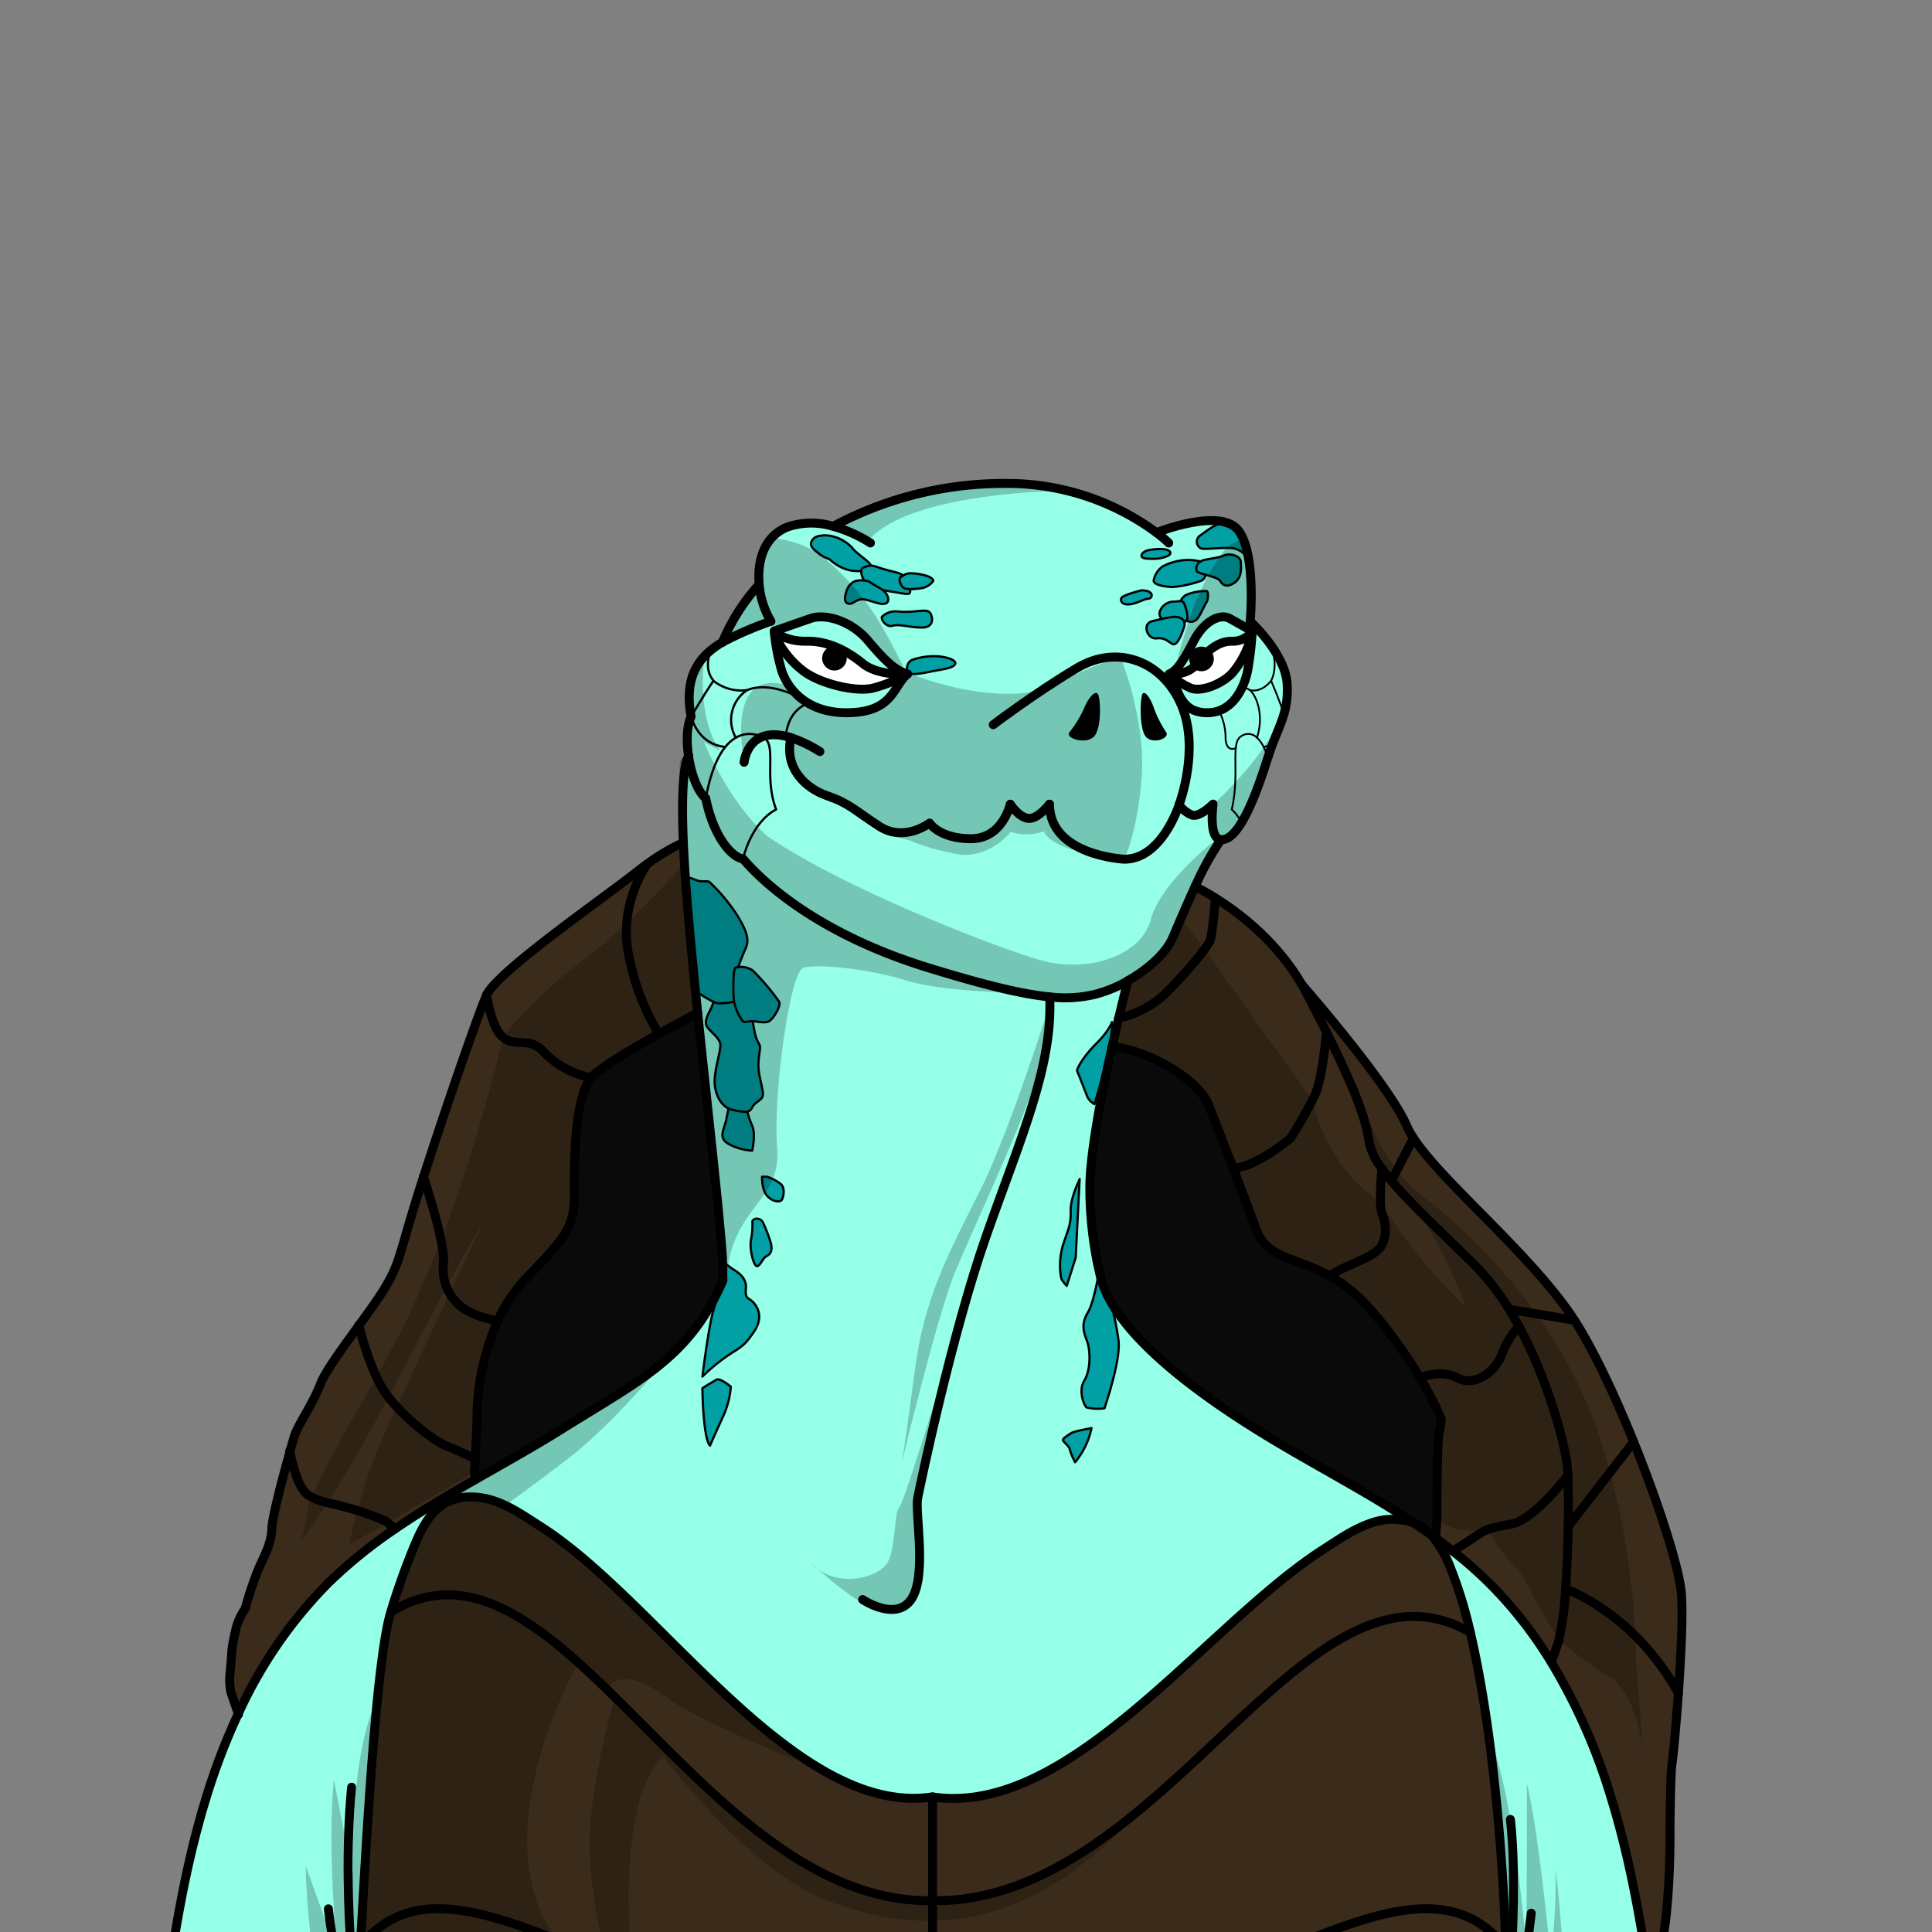 <svg xmlns="http://www.w3.org/2000/svg" xmlns:xlink="http://www.w3.org/1999/xlink" viewBox="0 0 432 432">
  <rect x="0" y="0" width="432" height="432" fill="#808080" stroke="none"/>
  <defs>
    <style>.BUNTAI_TURTLE_BODY_TURTLE_BODY_16_cls-1,.BUNTAI_TURTLE_BODY_TURTLE_BODY_16_cls-10,.BUNTAI_TURTLE_BODY_TURTLE_BODY_16_cls-11{fill:none;stroke:#000;stroke-linecap:round;stroke-linejoin:round;}.BUNTAI_TURTLE_BODY_TURTLE_BODY_16_cls-1{stroke-width:2px;}.BUNTAI_TURTLE_BODY_TURTLE_BODY_16_cls-2{isolation:isolate;}.BUNTAI_TURTLE_BODY_TURTLE_BODY_16_cls-3{fill:#3b2b1b;}.BUNTAI_TURTLE_BODY_TURTLE_BODY_16_cls-4{fill:#95ffe7;}.BUNTAI_TURTLE_BODY_TURTLE_BODY_16_cls-5{fill:#00a0a5;}.BUNTAI_TURTLE_BODY_TURTLE_BODY_16_cls-6{fill:#fff;}.BUNTAI_TURTLE_BODY_TURTLE_BODY_16_cls-7{clip-path:url(#BUNTAI_TURTLE_BODY_TURTLE_BODY_16_clip-path);}.BUNTAI_TURTLE_BODY_TURTLE_BODY_16_cls-8{opacity:0.22;mix-blend-mode:multiply;}.BUNTAI_TURTLE_BODY_TURTLE_BODY_16_cls-9{fill:#0a0a0a;}.BUNTAI_TURTLE_BODY_TURTLE_BODY_16_cls-10{stroke-width:0.5px;}.BUNTAI_TURTLE_BODY_TURTLE_BODY_16_cls-11{stroke-width:0.4px;}</style>
    <clipPath id="clip-path">
      <path class="BUNTAI_TURTLE_BODY_TURTLE_BODY_16_cls-1" d="M280,141.13a5.28,5.28,0,0,1-4.49,2.25c-3-.08-5.68,2.16-7.86,5s-6.21,2.33-6.21,2.33a17.09,17.09,0,0,0,4.89,3.18c2.45.87,7-1,9.23-3.41A20.15,20.15,0,0,0,280,141.13Z" />
    </clipPath>
  </defs>
  <g class="BUNTAI_TURTLE_BODY_TURTLE_BODY_16_cls-2">
    <g id="body">
      <path class="BUNTAI_TURTLE_BODY_TURTLE_BODY_16_cls-3" d="M336.68,435c-.61-22-3.27-50.29-7.92-70a95.58,95.58,0,0,0-4.26-14,26,26,0,0,0-4.33-7.63q-2.12-1.52-4.28-2.94a14.46,14.46,0,0,0-9.6.27c-3.75,1.32-7.06,3.65-10.41,5.81-26.38,16.95-56.56,59.95-87.36,55.3-30.8,4.65-61-43.35-87.35-60.3-3.36-2.16-6.66-4.49-10.41-5.81s-8.1-1.47-11.49.63-5.2,6-6.72,9.67q-2.91,7.09-5.13,14.44c-3.69,12.19-6,61.87-6.82,74.61a167.25,167.25,0,0,0,0,21.59H336.49a1.09,1.09,0,0,1,0-.12C336.85,450.76,336.92,443.34,336.68,435Z" />
      <path class="BUNTAI_TURTLE_BODY_TURTLE_BODY_16_cls-3" d="M152.78,188.41a45.79,45.79,0,0,0-8,4.73c-.75.53-1.53,1.12-2.34,1.76-7.52,5.94-31.43,22.48-33.64,27.61-2,4.51-9.65,26.81-14.09,40.61-.62,1.91-1.17,3.66-1.64,5.18-3.85,12.46-3.67,14.06-7,19.66-1.29,2.15-3.47,5.18-5.77,8.34-3.69,5.1-7.67,10.53-8.64,13.15-1.58,4.24-4.9,8.91-5.77,11.49-.2.6-.58,1.85-1,3.48-1.55,5.42-4.05,14.89-4.11,17.41-.09,3.27-1.67,6-3.06,9.17a79.94,79.94,0,0,0-2.89,8.69,13.93,13.93,0,0,0-2,4.24c-1.35,5.59-.83,5.2-1.39,10.14a13.19,13.19,0,0,0,.24,4.49l1.65,4.79A100.89,100.89,0,0,1,73.37,354,107.93,107.93,0,0,1,88.26,341.9c3.38-2.32,6.86-4.5,10.39-6.62q3.76-2.26,7.6-4.43l-.16-1.77c0-.89.11-1.87.16-2.88.21-3.78.42-8.07.42-10.37a54.59,54.59,0,0,1,4.65-20.53,33.57,33.57,0,0,1,5.92-9c8.92-9.44,11.27-11.45,11.19-19.49s.17-21.49,3.75-25.78c1.85-2.21,8.81-6.35,15.12-9.86,3.37-1.87,6.56-3.56,8.69-4.67-.87-8.43-1.68-16.72-2.29-24.09C153.24,196.88,153,192.26,152.78,188.41Z" />
      <path class="BUNTAI_TURTLE_BODY_TURTLE_BODY_16_cls-3" d="M376,356.38c-.4-5.46-5-19.79-10.68-34-4.18-10.33-9-20.57-13.26-27.21-9.28-14.38-29.52-30.82-36-40.74a16.84,16.84,0,0,1-1.43-2.6c-3.93-9.22-22.67-30.72-23.49-31.66l0,0c-5.55-9.53-13.68-15.84-19.37-19.39-1.82-1.14-3.39-2-4.54-2.57-2.08,4.45-4,9-5.05,11.53-1.48,3.44-5.48,7-10,9.54h0c0,.15-.9,3.45-2.06,8.33-.45,1.91-.95,4.05-1.46,6.34,7.7.81,19.2,7,21.63,13.18,1.42,3.63,3.46,8.89,5.44,14s3.91,10.29,5.05,13.5c2.27,6.41,7.92,6.35,15,9.79.52.25,1,.52,1.52.8,6.24,3.48,10.73,8.89,16.13,16.5,1.58,2.22,2.95,4.38,4.1,6.34a81,81,0,0,1,4.72,9.16s.15.29-.43,2.91-.52,19-.52,19.48l-.3,4.24h0c1.31.94,2.59,1.91,3.86,2.92A95.08,95.08,0,0,1,333,354a94.09,94.09,0,0,1,13.94,17.73A132,132,0,0,1,360.27,402c4.07,13.2,6.51,26.83,8.51,40.52,5.07-6.19,4.64-34,4.64-34s.1-12.46.45-14.21c.17-.86.86-7.8,1.42-15.74C375.87,370.4,376.32,361.17,376,356.38Z" />
      <path class="BUNTAI_TURTLE_BODY_TURTLE_BODY_16_cls-4" d="M336.49,456.62h34.26c-.64-4.71-1.28-9.44-2-14.15-2-13.69-4.44-27.32-8.51-40.52a132,132,0,0,0-13.34-30.21A94.09,94.09,0,0,0,333,354a95.08,95.08,0,0,0-8.15-7.16c-1.27-1-2.55-2-3.86-2.92l-.81-.58A26,26,0,0,1,324.5,351a95.58,95.58,0,0,1,4.26,14c4.65,19.75,7.31,48,7.92,70,.24,8.32.17,15.74-.18,21.48A1.09,1.09,0,0,0,336.49,456.62Z" />
      <path class="BUNTAI_TURTLE_BODY_TURTLE_BODY_16_cls-4" d="M246.2,286.13l-.76-3.39a85.26,85.26,0,0,1-1.76-17.36c.07-7.75,2.68-21.07,5-31.41.51-2.29,1-4.43,1.46-6.34,1.16-4.88,2-8.18,2.06-8.33h0c4.48-2.53,8.48-6.1,10-9.54,1.09-2.57,3-7.08,5.05-11.53A66.56,66.56,0,0,1,273,187.77c4.36.43,8.49-11.92,10.59-18.57s4.63-9.38,4.24-16.24-8.26-14-8.26-14,1.35-14.59-2.49-20.14-18.47.31-18.47.31a56.15,56.15,0,0,0-34-11,80.71,80.71,0,0,0-38.27,9.58,16.76,16.76,0,0,0-10.08.06c-5.4,2-7,7.56-6.53,12.92h0a45.13,45.13,0,0,0-8.2,12.91h0c-5.24,3.09-8.65,7.64-7,16.63-1,2.18-1.05,5.54-.57,8.82,0,0-1.95,1.52-1.2,19.35.17,3.85.46,8.47.92,14,.61,7.37,1.42,15.66,2.29,24.09,2.23,21.76,4.85,44.46,5.53,54.69l.11,5.11c-7.4,17.19-18.27,22.15-36,33.24-6.31,3.95-12.87,7.59-19.37,11.31q-3.82,2.17-7.6,4.43c-3.53,2.12-7,4.3-10.39,6.62A107.93,107.93,0,0,0,73.37,354a100.89,100.89,0,0,0-20.16,29.34A143.37,143.37,0,0,0,46.09,402c-5.47,17.75-8,36.26-10.48,54.67h45a167.25,167.25,0,0,1,0-21.59c.84-12.74,3.13-62.42,6.82-74.61q2.22-7.34,5.13-14.44c1.52-3.71,3.36-7.59,6.72-9.67s7.74-1.94,11.49-.63,7,3.65,10.41,5.81c26.37,16.95,56.55,64.95,87.35,60.3,30.8,4.65,61-38.35,87.36-55.3,3.35-2.16,6.66-4.49,10.41-5.81a14.46,14.46,0,0,1,9.6-.27c-11.3-7.48-23.63-13.66-35.15-20.87C263,308.45,249.36,296.73,246.2,286.13Z" />
      <path class="BUNTAI_TURTLE_BODY_TURTLE_BODY_16_cls-5" d="M248.63,228.56c.51,3.95-3.9,18.33-3.9,18.33a4,4,0,0,1-1.61-1.66c-.35-1-2.09-5.41-2.27-5.76s1.31-3.15,4.28-6.12S248.63,228.56,248.63,228.56Z" />
      <path class="BUNTAI_TURTLE_BODY_TURTLE_BODY_16_cls-5" d="M241.41,263.64l-.94,17.55-2,6.33a7.77,7.77,0,0,1-1.1-1.39c-.35-.64-.82-4.37.29-7.81s1.74-4.49,1.69-7.51S241.41,263.82,241.41,263.64Z" />
      <path class="BUNTAI_TURTLE_BODY_TURTLE_BODY_16_cls-5" d="M247.57,289.62c.74,1.31,1.87,5.38,2.49,10S247,314.7,247,314.92a10.37,10.37,0,0,1-4-.18c-.48-.3-2-3.67-.53-6s1.45-6.81.53-9.08-1-3.94.3-6.21,2.48-9.16,2.48-9.16A35.25,35.25,0,0,0,247.57,289.62Z" />
      <path class="BUNTAI_TURTLE_BODY_TURTLE_BODY_16_cls-5" d="M239.48,320.47c.57-.44,4.59-1.14,4.59-1.14a17.79,17.79,0,0,1-3.67,7.6,15,15,0,0,1-1.18-2.79c0-.62-1.14-1.49-1.48-2S238.92,320.9,239.48,320.47Z" />
      <path class="BUNTAI_TURTLE_BODY_TURTLE_BODY_16_cls-5" d="M163.41,310.07a19.25,19.25,0,0,1-1.89,7c-1.86,4.11-2.77,6.2-2.77,6.2-1.58-1.83-1.69-12.84-1.69-12.84s2.38-1.49,3.17-1.92S163.41,310.07,163.41,310.07Z" />
      <path class="BUNTAI_TURTLE_BODY_TURTLE_BODY_16_cls-5" d="M168.57,291.39c1.26,1.42,1.88,3.74,0,6.44s-2.31,3.06-5.37,5a42.79,42.79,0,0,0-6.14,5s1.42-11.55,2.51-14.93,2.93-10.06,2.93-10.06l.91.68c.91.68,3.64,1.85,3.37,4.56S167.31,290,168.57,291.39Z" />
      <path class="BUNTAI_TURTLE_BODY_TURTLE_BODY_16_cls-5" d="M170.65,273.43a35.78,35.78,0,0,1,1.67,4.36c.52,1.93-.12,2.63-1,3.09s-1.58,2.68-2.27,2.1-1.52-3.9-1.11-5.94a17.21,17.21,0,0,0,.29-4C168.59,272.2,170.22,272.32,170.65,273.43Z" />
      <path class="BUNTAI_TURTLE_BODY_TURTLE_BODY_16_cls-5" d="M171.5,263.12a10.36,10.36,0,0,1,3.09,1.63c1.11,1,.52,3.2.17,3.61s-1.8.52-3.14-.87-1.22-4.37-1.22-4.37Z" />
      <path class="BUNTAI_TURTLE_BODY_TURTLE_BODY_16_cls-5" d="M162.42,250.24c.21-1.11.38-1.88.49-2.42a3.74,3.74,0,0,0,1.06.33,11.44,11.44,0,0,0,3.13.44,25.38,25.38,0,0,0,1.08,3.11c.88,1.92,0,5.59,0,5.59a12.29,12.29,0,0,1-5.07-1.4C160.38,254.5,162,252.63,162.42,250.24Z" />
      <path class="BUNTAI_TURTLE_BODY_TURTLE_BODY_16_cls-5" d="M168.38,228.35c.09.64.23,1.47.44,2.49.53,2.51,1.17,2.39,1.17,3.38s-.29,2.22-.35,4.08.76,4.2,1,6-1.46,1.69-2.39,3.32a1.74,1.74,0,0,1-1.14,1,11.44,11.44,0,0,1-3.13-.44,3.74,3.74,0,0,1-1.06-.33c-1.64-.76-2.72-2.65-3-5-.4-2.79,1.22-7.34,1.22-9.14s-3-3.38-3.21-4.72.7-2.5,1.28-3.85a6.52,6.52,0,0,0,.36-1.08,3.52,3.52,0,0,0,1.19.36,18.13,18.13,0,0,0,3.46-.38,11.12,11.12,0,0,0,1.92,4.31c.65.35.82.06,1.87,0A2.1,2.1,0,0,1,168.38,228.35Z" />
      <path class="BUNTAI_TURTLE_BODY_TURTLE_BODY_16_cls-5" d="M168,228.34c-1,.06-1.22.35-1.87,0a11.12,11.12,0,0,1-1.92-4.31,9.1,9.1,0,0,1-.11-.93c-.18-2.86-.06-6.35.4-6.7a1.47,1.47,0,0,1,.7-.19,4.85,4.85,0,0,1,3.15.77,52.31,52.31,0,0,1,5.88,6.93c.58,1-1.28,3.91-2.21,4.43s-2.49.06-3.59,0A2.1,2.1,0,0,0,168,228.34Z" />
      <path class="BUNTAI_TURTLE_BODY_TURTLE_BODY_16_cls-5" d="M160.7,224.41a3.52,3.52,0,0,1-1.19-.36,29,29,0,0,1-4-2.43L152.61,196a14.73,14.73,0,0,1,3,.88c1.08.52,2.45.08,3,.43a39.56,39.56,0,0,1,6.55,8c2.07,3.53,2.3,5.16,1.52,6.91s-1.55,3.88-1.55,3.88v.21a1.47,1.47,0,0,0-.7.19c-.46.35-.58,3.84-.4,6.7a9.1,9.1,0,0,0,.11.93A18.13,18.13,0,0,1,160.7,224.41Z" />
      <path class="BUNTAI_TURTLE_BODY_TURTLE_BODY_16_cls-5" d="M210.18,146.79c2,.23,4,1,3.29,1.85s-2.8,1-5.61,1.58-4.87.73-5.05-.11c0,0-.32-2,1.28-2.61A14.93,14.93,0,0,1,210.18,146.79Z" />
      <path class="BUNTAI_TURTLE_BODY_TURTLE_BODY_16_cls-5" d="M208.16,137.32c.46,1,.67,3.1-2.25,3s-4.87-.83-6.34-.39-2.84-1.73-2.23-2.12a4.32,4.32,0,0,1,3.15-1.07,20.31,20.31,0,0,0,4,0C206.74,136.49,207.7,136.36,208.16,137.32Z" />
      <path class="BUNTAI_TURTLE_BODY_TURTLE_BODY_16_cls-5" d="M197.47,132c1.21,1,1.43,2.63.57,2.93s-2-.2-4.28-.79-2.75,1-3.95.85-.94-1.66-.59-2.6a3.49,3.49,0,0,1,1.9-2.41,4.81,4.81,0,0,1,2.13-.17c.58.07,1,.17,1,.17a24.23,24.23,0,0,0,2.58,1.58A3.54,3.54,0,0,1,197.47,132Z" />
      <path class="BUNTAI_TURTLE_BODY_TURTLE_BODY_16_cls-5" d="M206.29,128.51c1.55.28,2.65,1,2.39,1.46a4.18,4.18,0,0,1-2.3,1.5,19.07,19.07,0,0,1-2.87.27,4.53,4.53,0,0,1-1.16-.14c-.93-.31-1.69-2.32-.82-2.64l.45-.29a3.4,3.4,0,0,1,1.26-.48A12,12,0,0,1,206.29,128.51Z" />
      <path class="BUNTAI_TURTLE_BODY_TURTLE_BODY_16_cls-5" d="M202.35,131.6a4.53,4.53,0,0,0,1.16.14,1.62,1.62,0,0,1-.09.86c-.29.47-1.95,0-4.45-.38l-1.5-.25a3.54,3.54,0,0,0-.63-.44,24.23,24.23,0,0,1-2.58-1.58s-.43-.1-1-.17a3.73,3.73,0,0,1-.69-2.11l.18-.6a5.22,5.22,0,0,1,1.94-.6c.93,0,1.4.39,3.91,1.06s2.08.42,3.39,1.14l-.45.29C200.66,129.28,201.42,131.29,202.35,131.6Z" />
      <path class="BUNTAI_TURTLE_BODY_TURTLE_BODY_16_cls-5" d="M190.49,122.47c.93,1.31,3.73,3,4.15,3.88a.56.56,0,0,1,0,.12,5.22,5.22,0,0,0-1.94.6l-.18.6h-.15a8.55,8.55,0,0,1-4.31-.79,11,11,0,0,1-2.66-1.84,7.9,7.9,0,0,1-2.25-1.15c-.81-.7-2.34-1.6-1.79-2.76s1.53-1.42,3.38-1.42A8.78,8.78,0,0,1,190.49,122.47Z" />
      <path class="BUNTAI_TURTLE_BODY_TURTLE_BODY_16_cls-5" d="M256.7,133.91c-1,.05-2.23,1-4,1.23s-2.31-.66-2-1.4,4.5-1.71,4.5-1.71C258.17,132,257.75,133.87,256.7,133.91Z" />
      <path class="BUNTAI_TURTLE_BODY_TURTLE_BODY_16_cls-5" d="M264.84,139.25a1.78,1.78,0,0,1-.06.87c-.44,1.48-1.53,4.37-2.58,3.88s-1.63-1.48-3.61-1.26-3.29-3.06-1.1-3.8c0,0,1.1-.28,2.32-.55a18.85,18.85,0,0,1,2.78-.46C263.65,137.9,264.66,138.34,264.84,139.25Z" />
      <path class="BUNTAI_TURTLE_BODY_TURTLE_BODY_16_cls-5" d="M264.87,135.18a8.39,8.39,0,0,1,.65,3.19c0,.06-.13.19-.25.34l-.43.54c-.18-.91-1.19-1.35-2.25-1.32a18.85,18.85,0,0,0-2.78.46,1.61,1.61,0,0,1-.36-1.94,3.35,3.35,0,0,1,3.06-1.93c.63,0,1.12-.16,1.51-.12S264.65,134.6,264.87,135.18Z" />
      <path class="BUNTAI_TURTLE_BODY_TURTLE_BODY_16_cls-5" d="M269.83,134.61c-.29.39-1.34,2.75-2,3.63a1.87,1.87,0,0,1-2.57.47c.12-.15.21-.28.25-.34a8.39,8.39,0,0,0-.65-3.19c-.22-.58-.5-.76-.85-.78a2.77,2.77,0,0,1,1.2-1.36,10.77,10.77,0,0,1,4.61-.87C270.33,132.34,270.13,134.22,269.83,134.61Z" />
      <path class="BUNTAI_TURTLE_BODY_TURTLE_BODY_16_cls-5" d="M258.92,124.91a14.2,14.2,0,0,1-2.27,0c-2.31,0-1.44-1.61.27-1.92s4.45-.44,4.76.52S258.92,124.91,258.92,124.91Z" />
      <path class="BUNTAI_TURTLE_BODY_TURTLE_BODY_16_cls-5" d="M267.66,127.8a8.85,8.85,0,0,0,2,.72,1.91,1.91,0,0,1-1,1.33,25.42,25.42,0,0,1-6.29,1.4c-1.44,0-4.28-.35-4.37-1.4a5,5,0,0,1,2-3.19,12.42,12.42,0,0,1,6.29-1.44,12.07,12.07,0,0,1,2.21.34A1.89,1.89,0,0,0,267.66,127.8Z" />
      <path class="BUNTAI_TURTLE_BODY_TURTLE_BODY_16_cls-5" d="M277.49,125.61c.09,1.44.22,3.5-1.4,4.63s-2.56.66-3.16-.3c-.38-.62-1.92-1-3.31-1.42a8.85,8.85,0,0,1-2-.72,1.89,1.89,0,0,1,.77-2.24,3.39,3.39,0,0,1,1.07-.39c2.62-.52,3.23-.52,4.32-1S277.41,124.17,277.49,125.61Z" />
      <path class="BUNTAI_TURTLE_BODY_TURTLE_BODY_16_cls-5" d="M276,118.4c1.4.86,2.76,4.55,2.67,6a4.45,4.45,0,0,0-3.63-1.84c-2.62-.13-5.94.44-6.59,0a1.67,1.67,0,0,1,0-2.84c1.39-1,3.5-2.66,4.57-2.49A6.69,6.69,0,0,1,276,118.4Z" />
      <path class="BUNTAI_TURTLE_BODY_TURTLE_BODY_16_cls-6" d="M266.73,149.28a6.47,6.47,0,0,1-3.38,1.75,8,8,0,0,0,10.72.73c3.45-2.64,5-9.19,5-9.19a53,53,0,0,1-5.9,1.19C271.26,143.94,266.73,149.28,266.73,149.28Z" />
      <path class="BUNTAI_TURTLE_BODY_TURTLE_BODY_16_cls-6" d="M174.53,142.92a44.7,44.7,0,0,0,8.19,1.16c4.95.29,6.37,1.69,9.32,3.82a23,23,0,0,0,7.77,3.35c-4.5,2.56-8.88,3.32-15,1.13S175.32,145.6,174.53,142.92Z" />
      <path d="M239.05,163.83a24.4,24.4,0,0,0,3.29-5.33c1-2.48,2.5-4.11,3.11-3.38s.94,7-.58,9.26S238.29,165.26,239.05,163.83Z" />
      <path d="M260.83,163.83a25.33,25.33,0,0,1-2.75-5.33c-.8-2.48-2.09-4.11-2.6-3.38s-.78,7,.49,9.26S261.46,165.26,260.83,163.83Z" />
      <path class="BUNTAI_TURTLE_BODY_TURTLE_BODY_16_cls-1" d="M173.12,141.13s4.85-1.71,8.13-2.84,9.08.48,12.88,5,6.12,6.68,8.79,7.42c-3.24,2.67-3.11,8.39-13,8.65s-13.88-5.76-15.09-9.26A48,48,0,0,1,173.12,141.13Z" />
      <path class="BUNTAI_TURTLE_BODY_TURTLE_BODY_16_cls-1" d="M173.12,141.13s2.34,2.34,7.21,2.25,9.11,2.16,12.61,5,10,2.33,10,2.33a31.91,31.91,0,0,1-7.85,3.18c-3.94.87-11.25-1-14.83-3.41S173.77,143.91,173.12,141.13Z" />
      <circle cx="186.58" cy="147.18" r="2.75" />
      <path class="BUNTAI_TURTLE_BODY_TURTLE_BODY_16_cls-1" d="M280,141.13s-3-1.71-5.06-2.84-5.66.48-8,5-3.81,6.68-5.47,7.42c2,2.67,1.93,8.39,8.08,8.65s8.65-5.76,9.4-9.26A73.55,73.55,0,0,0,280,141.13Z" />
      <g class="BUNTAI_TURTLE_BODY_TURTLE_BODY_16_cls-7">
        <circle cx="268.66" cy="147.34" r="2.75" />
      </g>
      <path class="BUNTAI_TURTLE_BODY_TURTLE_BODY_16_cls-1" d="M280,141.13a5.28,5.28,0,0,1-4.49,2.25c-3-.08-5.68,2.16-7.86,5s-6.21,2.33-6.21,2.33a17.09,17.09,0,0,0,4.89,3.18c2.45.87,7-1,9.23-3.41A20.15,20.15,0,0,0,280,141.13Z" />
      <g class="BUNTAI_TURTLE_BODY_TURTLE_BODY_16_cls-8">
        <path d="M235.17,223.11s-9,29.06-16,43.07-12.61,23.91-14.7,40.92c-2.34,17.59-2.8,19.84-2.8,19.84s8-33.35,12-42.79,14.61-32.32,17.53-41.59,3.62-14.46,3.57-14.92S235.17,223.11,235.17,223.11Z" />
        <path d="M216,290.57s-13.57,45.08-14.85,46.36-.81,8.73-2.56,12.23-11.65,6.64-17.59,0c13.75,12.7,18.39,12.26,20.62,10.27s5-3.83,4.22-11.87-1-12.63-1-12.63l6.82-27.3Z" />
        <path d="M228.68,222s-17.48-.1-25.76-2.7-20.29-3.94-23.32-2.87-6.81,28.75-5.82,40.34-10,13.28-11.22,28.2c-4-33.93-7.78-70.14-8.87-86.92s-3.37-33.66,0-27,4.16,8.79,4.16,8.79,2.44,9.35,8.53,12.47c12,11.51,27.93,20.25,36.14,23.13S228.68,222,228.68,222Z" />
        <path d="M157.54,146.72s-2.12,13.06,3.48,21.19l-3.59-2s5.16,13,14.07,21c16.6,11.45,50.16,24.56,60.82,27.7s22.83-.75,25-9,14.4-17.71,14.4-17.71-5.52,10.54-7.12,16.05-6.73,12.89-11.51,15.05-11.5,7.69-38.28-.4-32.77-11.16-41.06-19l-8.28-7.84a17,17,0,0,1-6.18-8.2l-1.83-5.41s-2.73-2.53-3.15-9.11-.75-8.33-.64-8.55a39.06,39.06,0,0,0,.53-6.43C154.25,151.09,157.54,146.72,157.54,146.72Z" />
        <path d="M172.49,120.32s6.61.27,11.51,4.27a56.26,56.26,0,0,1,12.67,14.59c3.32,5.57,6.06,11.52,6.06,11.52a40.76,40.76,0,0,1-7.3-5.92c-3.36-3.53-5.16-5.89-8.85-6.35s-11.73,1.87-11.73,1.87h-1.73l-1.53-.66S166.32,128.49,172.49,120.32Z" />
        <path d="M278.88,120.32a9.06,9.06,0,0,0-6.27,4.27,59.89,59.89,0,0,0-6.9,14.59c-1.81,5.57-3.3,11.52-3.3,11.52a31.37,31.37,0,0,0,4-5.92c1.83-3.53,2.82-5.89,4.83-6.35s6.39,1.87,6.39,1.87h.94l.83-.66S282.24,128.49,278.88,120.32Z" />
        <path d="M203.52,150.63s16.91,7.12,30.28,3.46c13.58-7,16.86-6.91,16.86-6.91s5.51,13.74,4.64,26.23-3.91,18.72-3.91,18.72-15.68-1.2-18-6.24A11.67,11.67,0,0,1,226,186s-4.93,6.39-12.34,4.91-10.17-3-10.17-3a31.85,31.85,0,0,1-13.22-6.29c-6.65-5.25-10.32-5.77-10.32-5.77l-3.85-10.29s-2.44-2.07-6.64,0c-3.67,3.56-3.11,4.09-3.11,4.09s-4.44-20.79,10.17-16.3c7.53,6.25,14.09,9,20,4.67S203.52,150.63,203.52,150.63Z" />
        <path d="M153,193.14s-12.64,14.18-22,21.08-17.64,16-18.47,17.83c-7.48,29.79-13.77,45.69-20.06,59.85s-22.72,39-23.68,46-2.36,7.57-2.36,7.57,7.88-8.75,22.35-36.7,19.6-36.23,19.6-36.23-20.86,44.15-24.3,52.43-6.06,20.5-6.06,20.5l27.33-15.84s6.7-4.87,7.81-8.2-.12-5.55,8.21-7.41c13.68-5.83,21.44-11.23,26.24-17.88s7.24-11.25,10.53-13.29l3.3-2-7.1-76.69Z" />
        <path d="M264.14,205.4s5.48,7.07,11.6,15.81S293.48,246,293.48,246s2.41,14.28,15.19,22.84c12.34,19.83,24.29,26.82,27.8,32.46,4.63,24.51,8.49,34.92,8.49,34.92v19l-1.3,3.48s-3.06-7.05-5-8.52-5.92-7.6-5.92-7.6-7.63-.2-9.74-1.72-6.34-4.68-6.34-4.68l-28.79-20.62s-3.71-9.12-6.84-10.19-11.29-2.58-11.29-2.58l-24.27-20.07s-3.65-8.1-1.18-23.89,6.66-39.22,6.66-39.22S260.39,217.55,264.14,205.4Z" />
        <path d="M304.32,244.89s3.49,14.76,13.72,22.54,29.79,25.87,39,52.08S365.83,372,365.83,372s1.52,18.43,1.41,18.12-1.74-12.61-8.31-15.8c0,0-8.57-5.12-11.33-9.25a84.86,84.86,0,0,1-4.88-8.4l-11.4-54.06s-6.47-22.8-17-35.12c-7.07-9.12-7.65-10.44-8.29-13.27S304.32,244.89,304.32,244.89Z" />
        <path d="M238.24,109.7s-36,.21-44.5,11.72c-6.61-3.48-7.16-4.45-7.16-4.45a107.66,107.66,0,0,1,21.28-7.27C219.33,107.18,238.24,109.7,238.24,109.7Z" />
        <polygon points="169.5 131.74 171.74 139.28 162.35 143.16 163.17 138.99 169.5 131.74" />
        <path d="M270.7,180.35s11.27-9.61,16.15-20.74c-5.37,14.56-5.33,20.78-8.92,24.34s-5.05,4-5.05,4S268.71,186.54,270.7,180.35Z" />
        <path d="M84.48,379.49s-6.33,55.05-2.66,77.13H72.21s-3.84-28.24-3.84-39.42l7,19.57s-2.27-24.46-.7-38.79C77.85,414.75,79,419,79,419S77.88,393,84.48,379.49Z" />
        <path d="M332.78,387.26s3.59,26.69,4,43.69,0,25.67,0,25.67h13.33s-.07-21.48-2.29-38.61a146.8,146.8,0,0,1-1.05,19.93s-2.66-28.2-5.35-39.15c0,21.32-.12,37.17-.12,37.17S338.78,402.17,332.78,387.26Z" />
        <path d="M199.43,401.79s-39.84-14.4-50.5-22.3-13.28-1.79-13.28-1.79l-6.37-6s-22.3,39.35-4.56,62.12c-3.58,2.74-1.22,19.37,1.23,22.76H81s-3-6,0-22.72c1.63-32.59,2.65-60.56,7.22-76.16s7.71-23.45,19.6-22.8,28.63,18.72,35.64,25.72,25.69,25,32.25,29.68S192.44,401.16,199.43,401.79Z" />
        <path d="M141.38,383.35S163.61,416.74,185.1,425s47,7.93,73.93-25c-14.54,12.54-26.22,21.29-38.39,23.79s-22.78,2.1-38.22-5.94S141.38,383.35,141.38,383.35Z" />
        <path d="M137.49,379.49s-5.51,18.83-5.63,32,3.84,26.69,3.84,26.69l5.68,2.15s-4.61-39.79,8.31-48.76Z" />
        <path d="M148.92,304S137,318.56,126.85,326.29s-14.33,10.64-14.33,10.64-2.84-4.87-13.9-.94c9.94-6.46,27.42-16.42,27.42-16.42A139.37,139.37,0,0,0,148.92,304Z" />
      </g>
      <path class="BUNTAI_TURTLE_BODY_TURTLE_BODY_16_cls-9" d="M156,226.5c-2.13,1.11-5.32,2.8-8.69,4.67C141,234.68,134,238.82,132.18,241c-3.58,4.29-3.84,17.74-3.75,25.78s-2.27,10.05-11.19,19.49a33.57,33.57,0,0,0-5.92,9,54.59,54.59,0,0,0-4.65,20.53c0,2.3-.21,6.59-.42,10.37,0,1-.11,2-.16,2.88l.16,1.77c6.5-3.72,13.06-7.36,19.37-11.31,17.74-11.09,28.61-16.05,36-33.24l-.11-5.11C160.84,271,158.22,248.26,156,226.5Z" />
      <path class="BUNTAI_TURTLE_BODY_TURTLE_BODY_16_cls-9" d="M322.23,317.29a81,81,0,0,0-4.72-9.16c-1.15-2-2.52-4.12-4.1-6.34-5.4-7.61-9.89-13-16.13-16.5-.49-.28-1-.55-1.52-.8-7.05-3.44-12.7-3.38-15-9.79-1.14-3.21-3.06-8.31-5.05-13.5s-4-10.42-5.44-14c-2.43-6.21-13.93-12.37-21.63-13.18-2.31,10.34-4.92,23.66-5,31.41a85.26,85.26,0,0,0,1.76,17.36l.76,3.39c3.16,10.6,16.81,22.32,34.54,33.41,11.52,7.21,23.85,13.39,35.15,20.87a9.82,9.82,0,0,1,1.88.9,10.68,10.68,0,0,1,2.4,2l.81.58h0l.3-4.24c0-.52-.06-16.9.52-19.48S322.23,317.29,322.23,317.29Z" />
      <path class="BUNTAI_TURTLE_BODY_TURTLE_BODY_16_cls-1" d="M261.33,121.41a27.86,27.86,0,0,0-2.74-2.31,56.15,56.15,0,0,0-34-11,80.71,80.71,0,0,0-38.27,9.58" />
      <path class="BUNTAI_TURTLE_BODY_TURTLE_BODY_16_cls-1" d="M252.19,219.29c4.48-2.53,8.48-6.1,10-9.54,1.09-2.57,3-7.08,5.05-11.53A66.56,66.56,0,0,1,273,187.77" />
      <path class="BUNTAI_TURTLE_BODY_TURTLE_BODY_16_cls-1" d="M161.53,143.61c-5.24,3.09-8.65,7.64-7,16.63-1,2.18-1.05,5.54-.57,8.82.59,4.08,2.06,8,3.84,9.41,1.63,8.27,5.65,13.22,8.33,13.57,6.17,7.17,19.16,17.5,41.47,24.36,13,4,21.16,5.92,27.06,6.5a28.77,28.77,0,0,0,10.16-.56,30.15,30.15,0,0,0,7.35-3" />
      <path class="BUNTAI_TURTLE_BODY_TURTLE_BODY_16_cls-1" d="M194.63,121.41a30.32,30.32,0,0,0-8.27-3.7,16.76,16.76,0,0,0-10.08.06c-5.4,2-7,7.56-6.53,12.92a19.21,19.21,0,0,0,2.63,8.23,76.52,76.52,0,0,0-10.84,4.68" />
      <path class="BUNTAI_TURTLE_BODY_TURTLE_BODY_16_cls-1" d="M234.68,179.83c0,11.49,16.71,12.29,16.71,12.29,8.18,0,12-11.39,12.29-12.24" />
      <path class="BUNTAI_TURTLE_BODY_TURTLE_BODY_16_cls-1" d="M258.59,119.1s14.62-5.86,18.47-.31,2.49,20.14,2.49,20.14,7.86,7.17,8.26,14-2.14,9.59-4.24,16.24-6.23,19-10.59,18.57c-2.82-.21-1.73-7.94-1.73-7.94s-3.13,3.18-4.88,2.4c-1.56-.71-2.74-2.07-2.69-2.35v0" />
      <path class="BUNTAI_TURTLE_BODY_TURTLE_BODY_16_cls-1" d="M176.84,164.93h0c-1.54,7.05,3.44,11.38,8.12,13,5,1.74,6,3.14,11.62,6.81s11.28-.7,11.28-.7,2.18,3.5,9.26,3.5,8.78-7.73,8.78-7.73,1.83,2.92,4,3.18,4.76-3.18,4.76-3.18" />
      <path class="BUNTAI_TURTLE_BODY_TURTLE_BODY_16_cls-1" d="M166.38,170.44s.82-8.52,10.46-5.5a30.17,30.17,0,0,1,6.49,3.11" />
      <path class="BUNTAI_TURTLE_BODY_TURTLE_BODY_16_cls-1" d="M336.49,456.62h34.26c-.64-4.71-1.28-9.44-2-14.15-2-13.69-4.44-27.32-8.51-40.52a132,132,0,0,0-13.34-30.21A94.09,94.09,0,0,0,333,354a95.08,95.08,0,0,0-8.15-7.16c-1.27-1-2.55-2-3.86-2.92l-.81-.58q-2.12-1.52-4.28-2.94c-11.3-7.48-23.63-13.66-35.15-20.87-17.73-11.09-31.38-22.81-34.54-33.41l-.76-3.39a85.26,85.26,0,0,1-1.76-17.36c.07-7.75,2.68-21.07,5-31.41.51-2.29,1-4.43,1.46-6.34,1.16-4.88,2-8.18,2.06-8.33h0" />
      <path class="BUNTAI_TURTLE_BODY_TURTLE_BODY_16_cls-1" d="M154,169.06s-1.95,1.52-1.2,19.35c.17,3.85.46,8.47.92,14,.61,7.37,1.42,15.66,2.29,24.09,2.23,21.76,4.85,44.46,5.53,54.69l.11,5.11c-7.4,17.19-18.27,22.15-36,33.24-6.31,3.95-12.87,7.59-19.37,11.31q-3.82,2.17-7.6,4.43c-3.53,2.12-7,4.3-10.39,6.62A107.93,107.93,0,0,0,73.37,354a100.89,100.89,0,0,0-20.16,29.34A143.37,143.37,0,0,0,46.09,402c-5.47,17.75-8,36.26-10.48,54.67h45" />
      <path class="BUNTAI_TURTLE_BODY_TURTLE_BODY_16_cls-1" d="M192.88,357.67s7.6,5.12,11-.24.67-19.23,1.32-22.49,7.64-36.7,15.33-58.6,14.89-37.75,14.19-53.44" />
      <path class="BUNTAI_TURTLE_BODY_TURTLE_BODY_16_cls-1" d="M263.69,179.83s4.63-12.28.52-22.06-14.15-13.9-23.42-8.39-18.7,12.67-18.7,12.67" />
      <path class="BUNTAI_TURTLE_BODY_TURTLE_BODY_16_cls-1" d="M152.78,188.41a45.79,45.79,0,0,0-8,4.73c-.75.53-1.53,1.12-2.34,1.76-7.52,5.94-31.43,22.48-33.64,27.61-2,4.51-9.65,26.81-14.09,40.61-.62,1.91-1.17,3.66-1.64,5.18-3.85,12.46-3.67,14.06-7,19.66-1.29,2.15-3.47,5.18-5.77,8.34-3.69,5.1-7.67,10.53-8.64,13.15-1.58,4.24-4.9,8.91-5.77,11.49-.2.6-.58,1.85-1,3.48-1.55,5.42-4.05,14.89-4.11,17.41-.09,3.27-1.67,6-3.06,9.17a79.94,79.94,0,0,0-2.89,8.69,13.93,13.93,0,0,0-2,4.24c-1.35,5.59-.83,5.2-1.39,10.14a13.19,13.19,0,0,0,.24,4.49l1.65,4.79" />
      <path class="BUNTAI_TURTLE_BODY_TURTLE_BODY_16_cls-1" d="M156,226.5c-2.13,1.11-5.32,2.8-8.69,4.67C141,234.68,134,238.82,132.18,241c-3.58,4.29-3.84,17.74-3.75,25.78s-2.27,10.05-11.19,19.49a33.57,33.57,0,0,0-5.92,9,54.59,54.59,0,0,0-4.65,20.53c0,2.3-.21,6.59-.42,10.37,0,1-.11,2-.16,2.88l.16,1.77" />
      <path class="BUNTAI_TURTLE_BODY_TURTLE_BODY_16_cls-1" d="M267.2,198.22c1.15.58,2.72,1.43,4.54,2.57,5.69,3.55,13.82,9.86,19.37,19.39,0,0,0,0,0,0,.35.59.68,1.21,1,1.83q2.48,4.74,4.46,8.72c6,12,8.85,19.32,9.52,24.37a14.27,14.27,0,0,0,2.86,6.14c.59.83,1.28,1.71,2,2.62,4.14,4.92,10.63,11,18.63,18.85a54.47,54.47,0,0,1,7.82,10c.76,1.23,1.48,2.49,2.17,3.76,6.77,12.42,10.17,26.25,10.75,30.39.1.69.18,1.68.23,2.9.14,2.84.18,6.91.1,11.37-.07,4.63-.26,9.67-.58,14.15a69.32,69.32,0,0,1-1.46,11.27c0,.05,0,.1,0,.15l-1.72,5" />
      <path class="BUNTAI_TURTLE_BODY_TURTLE_BODY_16_cls-1" d="M248.67,234c7.7.81,19.2,7,21.63,13.18,1.42,3.63,3.46,8.89,5.44,14s3.91,10.29,5.05,13.5c2.27,6.41,7.92,6.35,15,9.79.52.25,1,.52,1.52.8,6.24,3.48,10.73,8.89,16.13,16.5,1.58,2.22,2.95,4.38,4.1,6.34a81,81,0,0,1,4.72,9.16s.15.29-.43,2.91-.52,19-.52,19.48l-.3,4.24" />
      <path class="BUNTAI_TURTLE_BODY_TURTLE_BODY_16_cls-1" d="M291.11,220.18l0,0c.82.94,19.56,22.44,23.49,31.66a16.84,16.84,0,0,0,1.43,2.6c6.45,9.92,26.69,26.36,36,40.74,4.27,6.64,9.08,16.88,13.26,27.21,5.72,14.17,10.28,28.5,10.68,34,.35,4.79-.1,14-.68,22.18-.56,7.94-1.25,14.88-1.42,15.74-.35,1.75-.45,14.21-.45,14.21s.43,27.77-4.64,34" />
      <path class="BUNTAI_TURTLE_BODY_TURTLE_BODY_16_cls-1" d="M144.75,193.14s-6.36,8.75-4.27,19.85a53.46,53.46,0,0,0,6.82,18.18h0" />
      <path class="BUNTAI_TURTLE_BODY_TURTLE_BODY_16_cls-1" d="M94.68,263.12s5,15,4.47,19.36a10.72,10.72,0,0,0,4.55,10.11c3,2.1,7.62,2.71,7.62,2.71" />
      <path class="BUNTAI_TURTLE_BODY_TURTLE_BODY_16_cls-1" d="M80.23,296.3s2,8.58,5.23,14.06,11.65,11.94,14.22,12.9,6.57,2.94,6.57,2.94" />
      <path class="BUNTAI_TURTLE_BODY_TURTLE_BODY_16_cls-1" d="M64.78,324.42s1.46,8,3.91,9.71,4,1.63,8.73,2.91a67.55,67.55,0,0,1,8.69,3,20.08,20.08,0,0,1,2.15,1.86" />
      <path class="BUNTAI_TURTLE_BODY_TURTLE_BODY_16_cls-1" d="M250.13,227.63a21.61,21.61,0,0,0,11.37-6.4c5.48-5.59,8.39-9.55,9-10.72s1.27-9.71,1.27-9.71" />
      <path class="BUNTAI_TURTLE_BODY_TURTLE_BODY_16_cls-1" d="M296.61,230.76s-.86,10.28-2.6,14.12a100.84,100.84,0,0,1-5.48,9.67s-7.76,6.54-12.79,6.65" />
      <path class="BUNTAI_TURTLE_BODY_TURTLE_BODY_16_cls-1" d="M309,261.27s-.76,8.08,0,9.94,1.37,5.25-.34,7.69-8,4-11.37,6.39h0" />
      <path class="BUNTAI_TURTLE_BODY_TURTLE_BODY_16_cls-1" d="M317.51,308.13s4.46-2.11,8.42,0,8.62-1.68,9.9-5.32a19.65,19.65,0,0,1,3.82-6.3" />
      <path class="BUNTAI_TURTLE_BODY_TURTLE_BODY_16_cls-1" d="M350.63,329.8s-7.57,10.15-12.82,11-6.49,1.84-6.49,1.84l-6.47,4.23" />
      <path class="BUNTAI_TURTLE_BODY_TURTLE_BODY_16_cls-1" d="M132.18,241a20,20,0,0,1-10.72-5.92c-4.89-5.14-9.78,3.48-12.69-12.6" />
      <line class="BUNTAI_TURTLE_BODY_TURTLE_BODY_16_cls-1" x1="316.06" y1="254.47" x2="311.32" y2="263.64" />
      <line class="BUNTAI_TURTLE_BODY_TURTLE_BODY_16_cls-1" x1="337.48" y1="292.75" x2="352.03" y2="295.21" />
      <line class="BUNTAI_TURTLE_BODY_TURTLE_BODY_16_cls-1" x1="365.28" y1="322.42" x2="350.77" y2="341.17" />
      <path class="BUNTAI_TURTLE_BODY_TURTLE_BODY_16_cls-1" d="M350.15,355.32s15,5.06,25.14,23.24" />
      <path class="BUNTAI_TURTLE_BODY_TURTLE_BODY_16_cls-1" d="M336.49,456.62H80.56a167.25,167.25,0,0,1,0-21.59c.84-12.74,3.13-62.42,6.82-74.61q2.22-7.34,5.13-14.44c1.52-3.71,3.36-7.59,6.72-9.67s7.74-1.94,11.49-.63,7,3.65,10.41,5.81c26.37,16.95,56.55,64.95,87.35,60.3,30.8,4.65,61-38.35,87.36-55.3,3.35-2.16,6.66-4.49,10.41-5.81a14.46,14.46,0,0,1,9.6-.27,9.82,9.82,0,0,1,1.88.9,10.68,10.68,0,0,1,2.4,2A26,26,0,0,1,324.5,351a95.58,95.58,0,0,1,4.26,14c4.65,19.75,7.31,48,7.92,70,.24,8.32.17,15.74-.18,21.48" />
      <polyline class="BUNTAI_TURTLE_BODY_TURTLE_BODY_16_cls-1" points="208.52 401.79 208.52 425 208.52 455.52 208.52 456.62" />
      <path class="BUNTAI_TURTLE_BODY_TURTLE_BODY_16_cls-1" d="M87.42,360.42c37.39-22.9,68.79,65.05,120.75,64.58" />
      <path class="BUNTAI_TURTLE_BODY_TURTLE_BODY_16_cls-1" d="M80.6,435c22.4-26.77,61.86,20.49,127.81,20.49" />
      <path class="BUNTAI_TURTLE_BODY_TURTLE_BODY_16_cls-1" d="M208.76,425c51.61.47,82.93-81.36,120-60" />
      <path class="BUNTAI_TURTLE_BODY_TURTLE_BODY_16_cls-1" d="M336.33,435c-22.4-26.77-61.87,20.49-127.81,20.49" />
      <path class="BUNTAI_TURTLE_BODY_TURTLE_BODY_16_cls-1" d="M342.39,427.8s-2.71,23.86-5.9,28.82a1.09,1.09,0,0,1,0-.12c.22-2.09,3.27-31.69,1.24-49.67" />
      <path class="BUNTAI_TURTLE_BODY_TURTLE_BODY_16_cls-1" d="M73.43,426.82s2,18.55,7.13,29.8c0,0-4.5-30.45-1.94-57" />
      <path class="BUNTAI_TURTLE_BODY_TURTLE_BODY_16_cls-1" d="M161.53,143.61h0a45.13,45.13,0,0,1,8.2-12.91h0" />
      <path class="BUNTAI_TURTLE_BODY_TURTLE_BODY_16_cls-10" d="M167.1,248.59a25.38,25.38,0,0,0,1.08,3.11c.88,1.92,0,5.59,0,5.59a12.29,12.29,0,0,1-5.07-1.4c-2.73-1.39-1.16-3.26-.69-5.65.21-1.11.38-1.88.49-2.42" />
      <path class="BUNTAI_TURTLE_BODY_TURTLE_BODY_16_cls-10" d="M159.51,224.05a6.52,6.52,0,0,1-.36,1.08c-.58,1.35-1.45,2.51-1.28,3.85s3.21,2.91,3.21,4.72-1.62,6.35-1.22,9.14c.33,2.33,1.41,4.22,3,5a3.74,3.74,0,0,0,1.06.33,11.44,11.44,0,0,0,3.13.44,1.74,1.74,0,0,0,1.14-1c.93-1.63,2.62-1.51,2.39-3.32s-1-4.13-1-6,.35-3.09.35-4.08-.64-.87-1.17-3.38c-.21-1-.35-1.85-.44-2.49" />
      <path class="BUNTAI_TURTLE_BODY_TURTLE_BODY_16_cls-10" d="M165.15,216.21V216s.76-2.14,1.55-3.88.55-3.38-1.52-6.91a39.56,39.56,0,0,0-6.55-8c-.55-.35-1.92.09-3-.43a14.73,14.73,0,0,0-3-.88l2.88,25.67a29,29,0,0,0,4,2.43,3.52,3.52,0,0,0,1.19.36,18.13,18.13,0,0,0,3.46-.38" />
      <path class="BUNTAI_TURTLE_BODY_TURTLE_BODY_16_cls-10" d="M269.62,128.52a1.91,1.91,0,0,1-1,1.33,25.42,25.42,0,0,1-6.29,1.4c-1.44,0-4.28-.35-4.37-1.4a5,5,0,0,1,2-3.19,12.42,12.42,0,0,1,6.29-1.44,12.07,12.07,0,0,1,2.21.34" />
      <path class="BUNTAI_TURTLE_BODY_TURTLE_BODY_16_cls-10" d="M194.68,126.47a.56.56,0,0,0,0-.12c-.42-.93-3.22-2.57-4.15-3.88a8.78,8.78,0,0,0-5.71-2.76c-1.85,0-2.84.26-3.38,1.42s1,2.06,1.79,2.76a7.9,7.9,0,0,0,2.25,1.15,11,11,0,0,0,2.66,1.84,8.55,8.55,0,0,0,4.31.79h.15" />
      <path class="BUNTAI_TURTLE_BODY_TURTLE_BODY_16_cls-10" d="M203.51,131.74a1.62,1.62,0,0,1-.09.86c-.29.47-1.95,0-4.45-.38l-1.5-.25" />
      <path class="BUNTAI_TURTLE_BODY_TURTLE_BODY_16_cls-10" d="M193.25,129.78a3.73,3.73,0,0,1-.69-2.11l.18-.6a5.22,5.22,0,0,1,1.94-.6c.93,0,1.4.39,3.91,1.06s2.08.42,3.39,1.14" />
      <path class="BUNTAI_TURTLE_BODY_TURTLE_BODY_16_cls-10" d="M203.51,131.74a4.53,4.53,0,0,1-1.16-.14c-.93-.31-1.69-2.32-.82-2.64l.45-.29a3.4,3.4,0,0,1,1.26-.48,12,12,0,0,1,3,.32c1.55.28,2.65,1,2.39,1.46a4.18,4.18,0,0,1-2.3,1.5A19.07,19.07,0,0,1,203.51,131.74Z" />
      <path class="BUNTAI_TURTLE_BODY_TURTLE_BODY_16_cls-10" d="M197.47,132a3.54,3.54,0,0,0-.63-.44,24.23,24.23,0,0,1-2.58-1.58s-.43-.1-1-.17a4.81,4.81,0,0,0-2.13.17,3.49,3.49,0,0,0-1.9,2.41c-.35.94-.61,2.45.59,2.6s1.7-1.44,3.95-.85,3.3,1.14,4.28.79S198.68,133,197.47,132Z" />
      <path class="BUNTAI_TURTLE_BODY_TURTLE_BODY_16_cls-10" d="M200.49,136.71a20.31,20.31,0,0,0,4,0c2.23-.22,3.19-.35,3.65.61s.67,3.1-2.25,3-4.87-.83-6.34-.39-2.84-1.73-2.23-2.12A4.32,4.32,0,0,1,200.49,136.71Z" />
      <path class="BUNTAI_TURTLE_BODY_TURTLE_BODY_16_cls-10" d="M269.62,128.52a8.85,8.85,0,0,1-2-.72,1.89,1.89,0,0,1,.77-2.24,3.39,3.39,0,0,1,1.07-.39c2.62-.52,3.23-.52,4.32-1s3.59,0,3.67,1.48.22,3.5-1.4,4.63-2.56.66-3.16-.3C272.55,129.32,271,128.93,269.62,128.52Z" />
      <path class="BUNTAI_TURTLE_BODY_TURTLE_BODY_16_cls-10" d="M278.63,124.39a4.45,4.45,0,0,0-3.63-1.84c-2.62-.13-5.94.44-6.59,0a1.67,1.67,0,0,1,0-2.84c1.39-1,3.5-2.66,4.57-2.49a6.69,6.69,0,0,1,3,1.18C277.36,119.26,278.72,123,278.63,124.39Z" />
      <path class="BUNTAI_TURTLE_BODY_TURTLE_BODY_16_cls-10" d="M258.92,124.91a14.2,14.2,0,0,1-2.27,0c-2.31,0-1.44-1.61.27-1.92s4.45-.44,4.76.52S258.92,124.91,258.92,124.91Z" />
      <path class="BUNTAI_TURTLE_BODY_TURTLE_BODY_16_cls-10" d="M264,134.4a2.77,2.77,0,0,1,1.2-1.36,10.77,10.77,0,0,1,4.61-.87c.5.17.3,2.05,0,2.44s-1.34,2.75-2,3.63a1.87,1.87,0,0,1-2.57.47" />
      <path class="BUNTAI_TURTLE_BODY_TURTLE_BODY_16_cls-10" d="M255.25,132s-4.15,1-4.5,1.71.22,1.66,2,1.4,2.93-1.18,4-1.23S258.17,132,255.25,132Z" />
      <path class="BUNTAI_TURTLE_BODY_TURTLE_BODY_16_cls-10" d="M264.84,139.25l.43-.54c.12-.15.21-.28.25-.34a8.39,8.39,0,0,0-.65-3.19c-.22-.58-.5-.76-.85-.78s-.88.12-1.51.12a3.35,3.35,0,0,0-3.06,1.93,1.61,1.61,0,0,0,.36,1.94" />
      <path class="BUNTAI_TURTLE_BODY_TURTLE_BODY_16_cls-10" d="M264.84,139.25a1.78,1.78,0,0,1-.06.87c-.44,1.48-1.53,4.37-2.58,3.88s-1.63-1.48-3.61-1.26-3.29-3.06-1.1-3.8c0,0,1.1-.28,2.32-.55a18.85,18.85,0,0,1,2.78-.46C263.65,137.9,264.66,138.34,264.84,139.25Z" />
      <path class="BUNTAI_TURTLE_BODY_TURTLE_BODY_16_cls-10" d="M202.81,150.11s-.32-2,1.28-2.61a14.93,14.93,0,0,1,6.09-.71c2,.23,4,1,3.29,1.85s-2.8,1-5.61,1.58S203,151,202.81,150.11Z" />
      <path class="BUNTAI_TURTLE_BODY_TURTLE_BODY_16_cls-10" d="M168.38,228.35a2.1,2.1,0,0,0-.43,0c-1,.06-1.22.35-1.87,0a11.12,11.12,0,0,1-1.92-4.31,9.1,9.1,0,0,1-.11-.93c-.18-2.86-.06-6.35.4-6.7a1.47,1.47,0,0,1,.7-.19,4.85,4.85,0,0,1,3.15.77,52.31,52.31,0,0,1,5.88,6.93c.58,1-1.28,3.91-2.21,4.43S169.48,228.4,168.38,228.35Z" />
      <path class="BUNTAI_TURTLE_BODY_TURTLE_BODY_16_cls-10" d="M170.4,263.12s-.12,3,1.22,4.37,2.8,1.28,3.14.87.94-2.62-.17-3.61a10.36,10.36,0,0,0-3.09-1.63Z" />
      <path class="BUNTAI_TURTLE_BODY_TURTLE_BODY_16_cls-10" d="M168.24,273.08a17.21,17.21,0,0,1-.29,4c-.41,2,.41,5.36,1.11,5.94s1.39-1.63,2.27-2.1,1.51-1.16,1-3.09a35.78,35.78,0,0,0-1.67-4.36C170.22,272.32,168.59,272.2,168.24,273.08Z" />
      <path class="BUNTAI_TURTLE_BODY_TURTLE_BODY_16_cls-10" d="M157.06,307.8a42.79,42.79,0,0,1,6.14-5c3.06-1.92,3.49-2.27,5.37-5s1.26-5,0-6.44-2-.63-1.79-3.34-2.46-3.88-3.37-4.56l-.91-.68s-1.84,6.67-2.93,10.06S157.06,307.8,157.06,307.8Z" />
      <path class="BUNTAI_TURTLE_BODY_TURTLE_BODY_16_cls-10" d="M158.75,323.26s.91-2.09,2.77-6.2a19.25,19.25,0,0,0,1.89-7s-2.39-2-3.18-1.57-3.17,1.92-3.17,1.92S157.17,321.43,158.75,323.26Z" />
      <path class="BUNTAI_TURTLE_BODY_TURTLE_BODY_16_cls-10" d="M245.76,284.26s-1.12,6.89-2.48,9.16-1.22,3.93-.3,6.21.92,6.72-.53,9.08.05,5.73.53,6a10.37,10.37,0,0,0,4,.18c0-.22,3.72-10.62,3.11-15.27s-1.75-8.72-2.49-10A35.25,35.25,0,0,1,245.76,284.26Z" />
      <path class="BUNTAI_TURTLE_BODY_TURTLE_BODY_16_cls-10" d="M244.07,319.33s-4,.7-4.59,1.14-2.09,1.22-1.74,1.7,1.44,1.35,1.48,2a15,15,0,0,0,1.18,2.79A17.79,17.79,0,0,0,244.07,319.33Z" />
      <path class="BUNTAI_TURTLE_BODY_TURTLE_BODY_16_cls-10" d="M241.41,263.64c0,.18-2.1,4.14-2,7.17s-.59,4.07-1.69,7.51-.64,7.17-.29,7.81a7.77,7.77,0,0,0,1.1,1.39l2-6.33Z" />
      <path class="BUNTAI_TURTLE_BODY_TURTLE_BODY_16_cls-10" d="M248.63,228.56s-.52,1.82-3.5,4.79-4.45,5.77-4.28,6.12,1.92,4.8,2.27,5.76a4,4,0,0,0,1.61,1.66S249.14,232.51,248.63,228.56Z" />
      <path class="BUNTAI_TURTLE_BODY_TURTLE_BODY_16_cls-10" d="M166.15,192.05s1.68-8,7.39-11.06c-2.91-7.75.44-14.66-3.07-16.24s-9.91-1.3-12.65,13.73" />
      <path class="BUNTAI_TURTLE_BODY_TURTLE_BODY_16_cls-10" d="M159,145.39s-1.91,3.85.53,6.82c-2.56,3.78-4.95,8-4.95,8s1.25,6.17,7.59,6.81" />
      <path class="BUNTAI_TURTLE_BODY_TURTLE_BODY_16_cls-10" d="M179.51,156.4s-7-4.31-12.47-2.08a8,8,0,0,0-2.51,10.62" />
      <path class="BUNTAI_TURTLE_BODY_TURTLE_BODY_16_cls-10" d="M175.73,164.64s.14-5.75,5.08-7.38" />
      <path class="BUNTAI_TURTLE_BODY_TURTLE_BODY_16_cls-10" d="M159.5,152.21a10.07,10.07,0,0,0,7.54,2.11" />
      <path class="BUNTAI_TURTLE_BODY_TURTLE_BODY_16_cls-11" d="M277.63,184a9.76,9.76,0,0,0-2.21-3c1.82-7.75-.28-14.66,1.93-16.24a2.73,2.73,0,0,1,3.72.19,7.2,7.2,0,0,1,1.51,2.12,18.18,18.18,0,0,1,.93,2.33" />
      <path class="BUNTAI_TURTLE_BODY_TURTLE_BODY_16_cls-11" d="M284.56,145.39s1.2,3.85-.33,6.82c1.61,3.78,3.11,8,3.11,8s-.79,6.17-4.77,6.81" />
      <path class="BUNTAI_TURTLE_BODY_TURTLE_BODY_16_cls-11" d="M281.07,164.94c1.44-4.45.29-8.83-1.57-10.62a3.85,3.85,0,0,0-1.81-.62" />
      <path class="BUNTAI_TURTLE_BODY_TURTLE_BODY_16_cls-11" d="M272.54,158.9a13,13,0,0,1,1.5,5.74s-.24,3.62,2.28,2.66" />
      <path class="BUNTAI_TURTLE_BODY_TURTLE_BODY_16_cls-11" d="M284.23,152.21s-1.92,2.71-4.74,2.11" />
    </g>
  </g>
</svg>